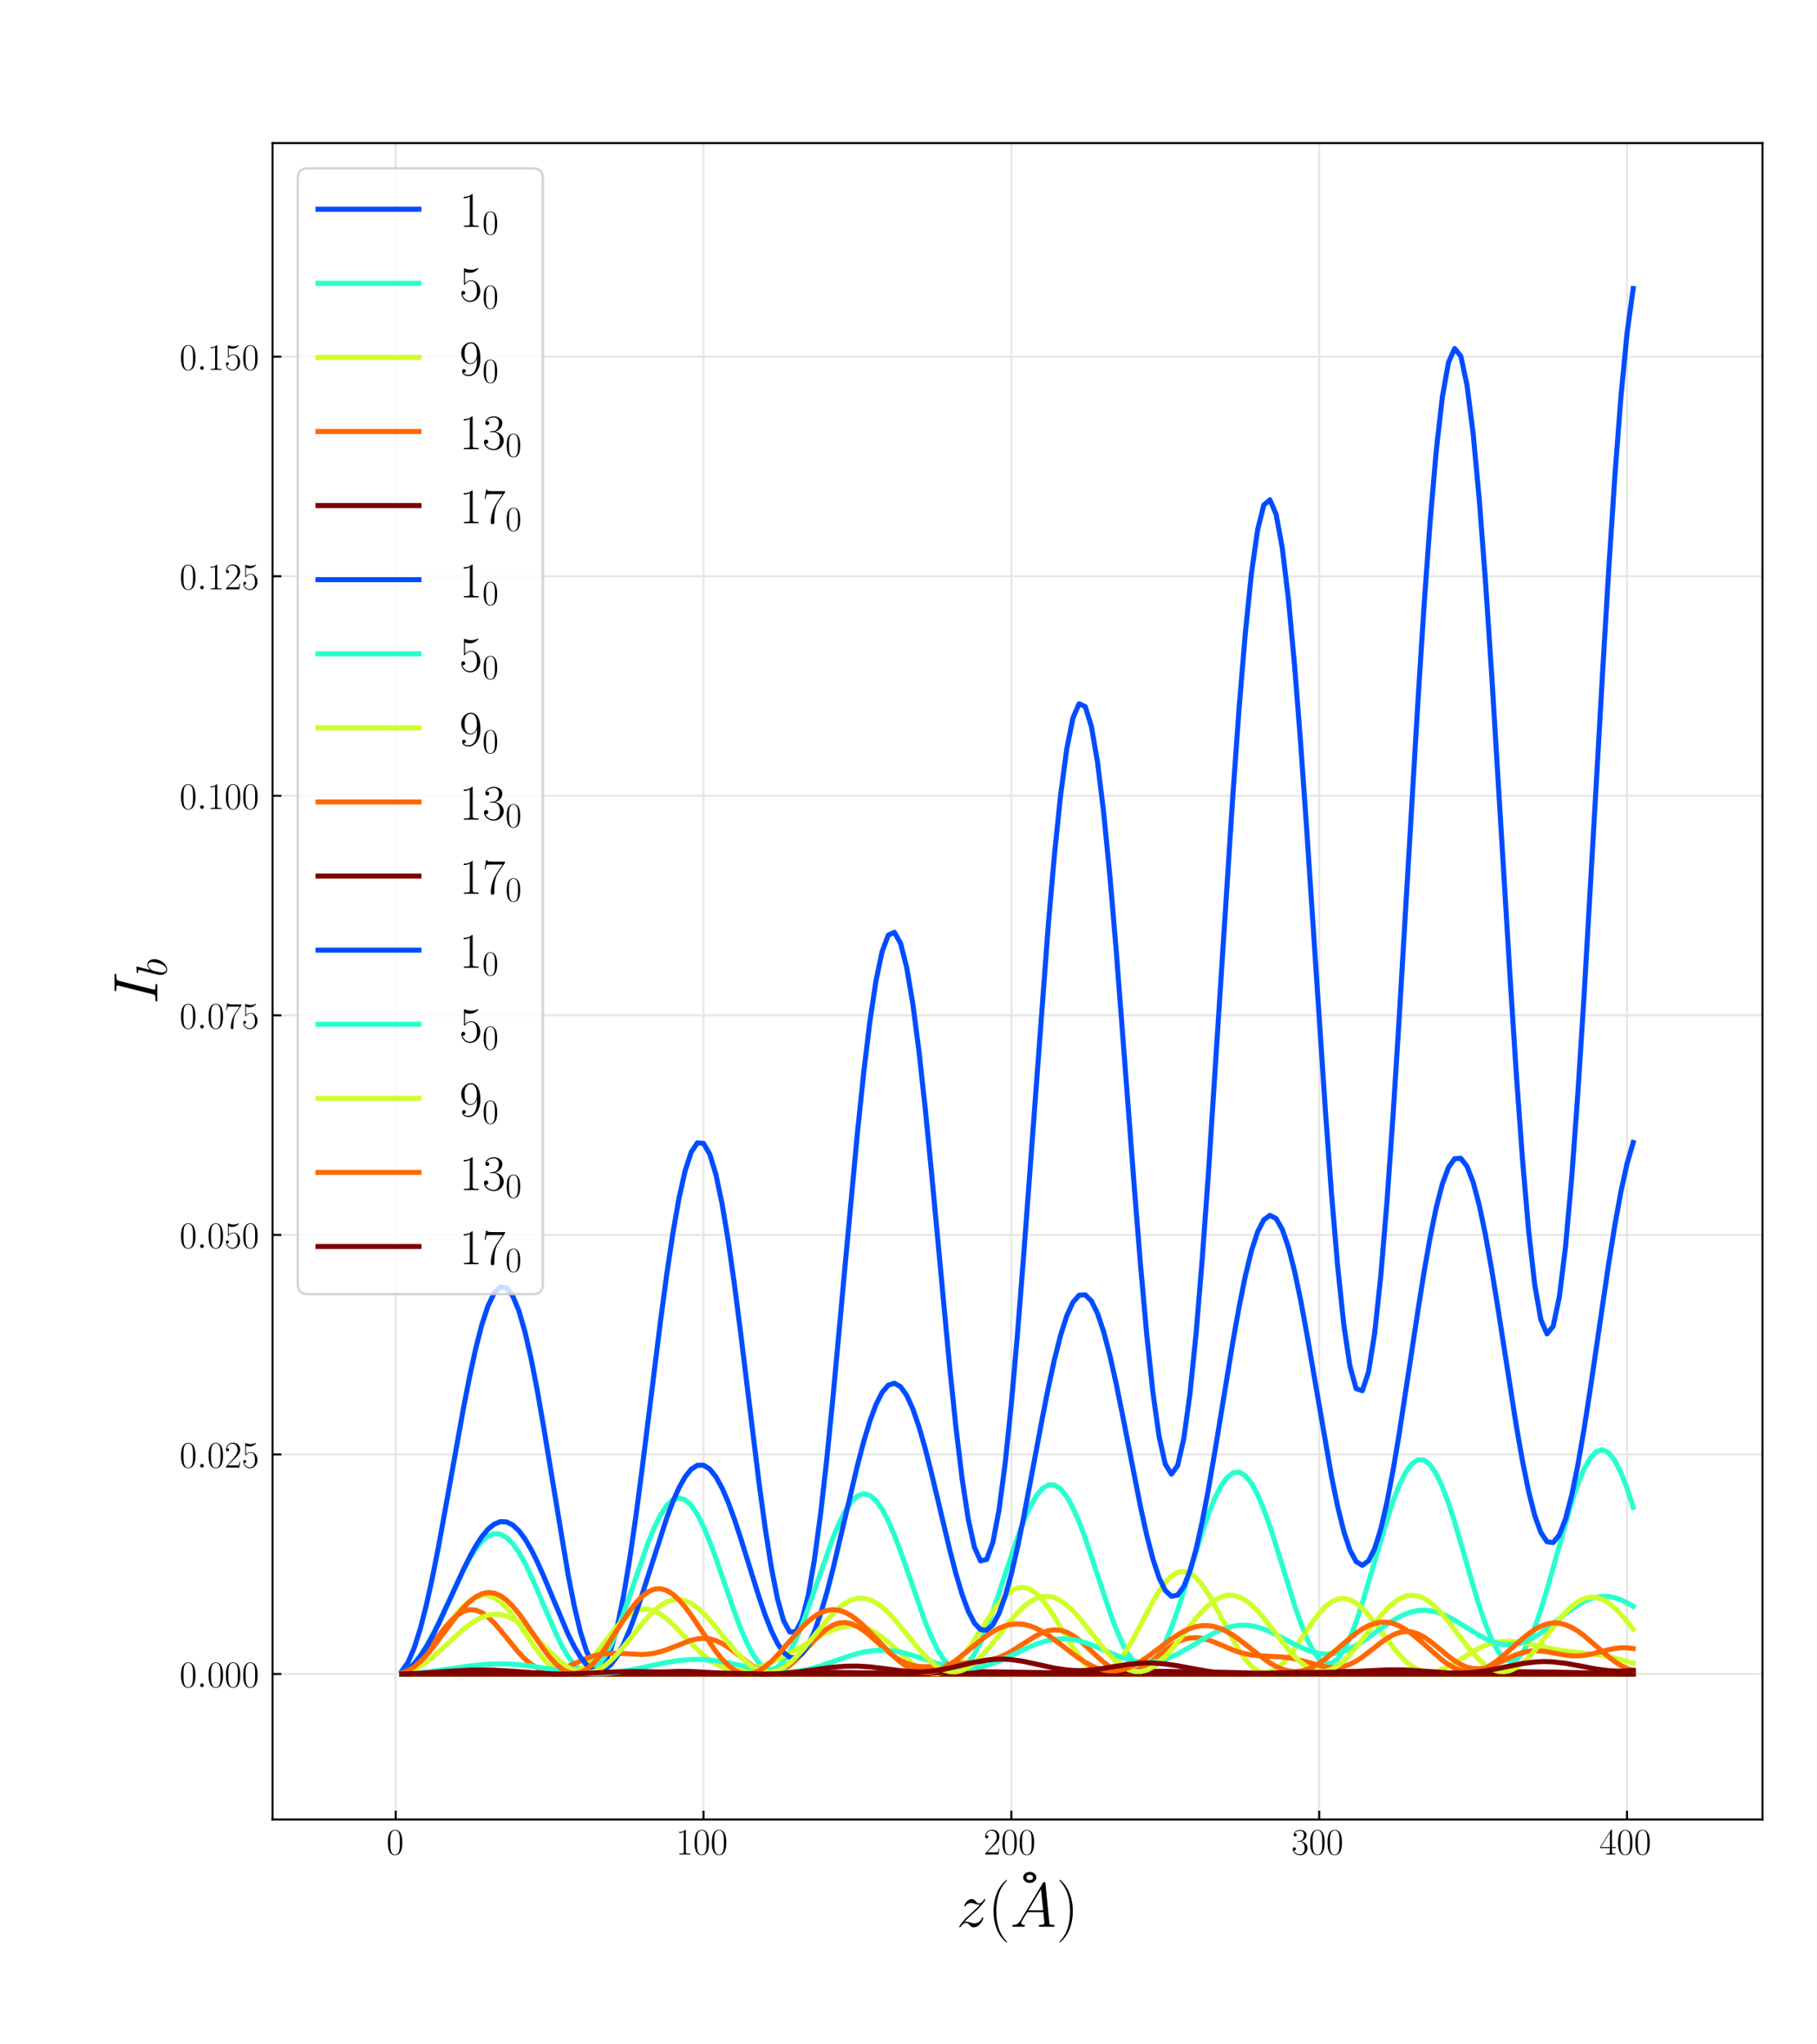 <?xml version="1.0" encoding="utf-8" standalone="no"?>
<!DOCTYPE svg PUBLIC "-//W3C//DTD SVG 1.1//EN"
  "http://www.w3.org/Graphics/SVG/1.1/DTD/svg11.dtd">
<!-- Created with matplotlib (https://matplotlib.org/) -->
<svg height="810pt" version="1.1" viewBox="0 0 720 810" width="720pt" xmlns="http://www.w3.org/2000/svg" xmlns:xlink="http://www.w3.org/1999/xlink">
 <defs>
  <style type="text/css">*{stroke-linecap:butt;stroke-linejoin:round;}</style>
 </defs>
 <g id="figure_1">
  <g id="patch_1">
   <path d="M 0 810 
L 720 810 
L 720 0 
L 0 0 
z
" style="fill:#ffffff;"/>
  </g>
  <g id="axes_1">
   <g id="patch_2">
    <path d="M 108 720.9 
L 698.4 720.9 
L 698.4 56.7 
L 108 56.7 
z
" style="fill:#ffffff;"/>
   </g>
   <g id="matplotlib.axis_1">
    <g id="xtick_1">
     <g id="line2d_1">
      <path clip-path="url(#p8b10e986ef)" d="M 156.793 720.9 
L 156.793 56.7 
" style="fill:none;stroke:#e6e6e6;stroke-linecap:square;stroke-width:0.8;"/>
     </g>
     <g id="line2d_2">
      <defs>
       <path d="M 0 0 
L 0 -3.5 
" id="mef8e018b03" style="stroke:#000000;stroke-width:0.8;"/>
      </defs>
      <g>
       <use style="stroke:#000000;stroke-width:0.8;" x="156.793" xlink:href="#mef8e018b03" y="720.9"/>
      </g>
     </g>
     <g id="text_1">
      <!-- $\mathdefault{0}$ -->
      <g transform="translate(153.135 734.778)scale(0.15 -0.15)">
       <defs>
        <path d="M 42 31.641 
C 42 37.75 41.906 48.125 37.703 56.109 
C 34 63.109 28.094 65.594 22.906 65.594 
C 18.094 65.594 12 63.406 8.203 56.203 
C 4.203 48.719 3.797 39.438 3.797 31.641 
C 3.797 25.953 3.906 17.281 7 9.672 
C 11.297 -0.609 19 -2 22.906 -2 
C 27.5 -2 34.5 -0.109 38.594 9.375 
C 41.594 16.281 42 24.359 42 31.641 
z
M 22.906 -0.406 
C 16.5 -0.406 12.703 5.078 11.297 12.688 
C 10.203 18.562 10.203 27.156 10.203 32.75 
C 10.203 40.438 10.203 46.828 11.5 52.922 
C 13.406 61.391 19 64 22.906 64 
C 27 64 32.297 61.297 34.203 53.125 
C 35.5 47.438 35.594 40.734 35.594 32.75 
C 35.594 26.25 35.594 18.266 34.406 12.375 
C 32.297 1.484 26.406 -0.406 22.906 -0.406 
z
" id="CMR17-48"/>
       </defs>
       <use transform="scale(0.996)" xlink:href="#CMR17-48"/>
      </g>
     </g>
    </g>
    <g id="xtick_2">
     <g id="line2d_3">
      <path clip-path="url(#p8b10e986ef)" d="M 278.777 720.9 
L 278.777 56.7 
" style="fill:none;stroke:#e6e6e6;stroke-linecap:square;stroke-width:0.8;"/>
     </g>
     <g id="line2d_4">
      <g>
       <use style="stroke:#000000;stroke-width:0.8;" x="278.777" xlink:href="#mef8e018b03" y="720.9"/>
      </g>
     </g>
     <g id="text_2">
      <!-- $\mathdefault{100}$ -->
      <g transform="translate(267.803 734.778)scale(0.15 -0.15)">
       <defs>
        <path d="M 26.594 63.406 
C 26.594 65.5 26.5 65.5 25.094 65.5 
C 21.203 61.188 15.297 59.797 9.703 59.797 
C 9.406 59.797 8.906 59.797 8.797 59.5 
C 8.703 59.297 8.703 59.094 8.703 57 
C 11.797 57 17 57.594 21 59.984 
L 21 7.203 
C 21 3.688 20.797 2.5 12.203 2.5 
L 9.203 2.5 
L 9.203 0 
C 14 0 19 0 23.797 0 
C 28.594 0 33.594 0 38.406 0 
L 38.406 2.5 
L 35.406 2.5 
C 26.797 2.5 26.594 3.594 26.594 7.156 
z
" id="CMR17-49"/>
       </defs>
       <use transform="scale(0.996)" xlink:href="#CMR17-49"/>
       <use transform="translate(45.69 0)scale(0.996)" xlink:href="#CMR17-48"/>
       <use transform="translate(91.381 0)scale(0.996)" xlink:href="#CMR17-48"/>
      </g>
     </g>
    </g>
    <g id="xtick_3">
     <g id="line2d_5">
      <path clip-path="url(#p8b10e986ef)" d="M 400.76 720.9 
L 400.76 56.7 
" style="fill:none;stroke:#e6e6e6;stroke-linecap:square;stroke-width:0.8;"/>
     </g>
     <g id="line2d_6">
      <g>
       <use style="stroke:#000000;stroke-width:0.8;" x="400.76" xlink:href="#mef8e018b03" y="720.9"/>
      </g>
     </g>
     <g id="text_3">
      <!-- $\mathdefault{200}$ -->
      <g transform="translate(389.786 734.778)scale(0.15 -0.15)">
       <defs>
        <path d="M 41.703 15.453 
L 39.906 15.453 
C 38.906 8.375 38.094 7.172 37.703 6.562 
C 37.203 5.766 30 5.766 28.594 5.766 
L 9.406 5.766 
C 13 9.672 20 16.75 28.5 24.953 
C 34.594 30.734 41.703 37.531 41.703 47.422 
C 41.703 59.219 32.297 66 21.797 66 
C 10.797 66 4.094 56.312 4.094 47.344 
C 4.094 43.438 7 42.938 8.203 42.938 
C 9.203 42.938 12.203 43.547 12.203 47.031 
C 12.203 50.109 9.594 51 8.203 51 
C 7.594 51 7 50.906 6.594 50.703 
C 8.5 59.219 14.297 63.406 20.406 63.406 
C 29.094 63.406 34.797 56.516 34.797 47.422 
C 34.797 38.734 29.703 31.25 24 24.75 
L 4.094 2.281 
L 4.094 0 
L 39.297 0 
z
" id="CMR17-50"/>
       </defs>
       <use transform="scale(0.996)" xlink:href="#CMR17-50"/>
       <use transform="translate(45.69 0)scale(0.996)" xlink:href="#CMR17-48"/>
       <use transform="translate(91.381 0)scale(0.996)" xlink:href="#CMR17-48"/>
      </g>
     </g>
    </g>
    <g id="xtick_4">
     <g id="line2d_7">
      <path clip-path="url(#p8b10e986ef)" d="M 522.744 720.9 
L 522.744 56.7 
" style="fill:none;stroke:#e6e6e6;stroke-linecap:square;stroke-width:0.8;"/>
     </g>
     <g id="line2d_8">
      <g>
       <use style="stroke:#000000;stroke-width:0.8;" x="522.744" xlink:href="#mef8e018b03" y="720.9"/>
      </g>
     </g>
     <g id="text_4">
      <!-- $\mathdefault{300}$ -->
      <g transform="translate(511.769 734.778)scale(0.15 -0.15)">
       <defs>
        <path d="M 22.094 33.703 
C 31 33.703 34.906 25.969 34.906 17.031 
C 34.906 5 28.5 0.391 22.703 0.391 
C 17.406 0.391 8.797 3.031 6.094 10.828 
C 6.594 10.625 7.094 10.625 7.594 10.625 
C 10 10.625 11.797 12.219 11.797 14.812 
C 11.797 17.703 9.594 19 7.594 19 
C 5.906 19 3.297 18.203 3.297 14.469 
C 3.297 5.234 12.297 -2 22.906 -2 
C 34 -2 42.5 6.719 42.5 16.953 
C 42.5 26.672 34.5 33.703 25 34.797 
C 32.594 36.375 39.906 43.062 39.906 52.016 
C 39.906 59.688 32 65.297 23 65.297 
C 13.906 65.297 5.906 59.828 5.906 52.016 
C 5.906 48.594 8.5 48 9.797 48 
C 11.906 48 13.703 49.297 13.703 51.891 
C 13.703 54.469 11.906 55.766 9.797 55.766 
C 9.406 55.766 8.906 55.766 8.5 55.578 
C 11.406 61.859 19.297 63 22.797 63 
C 26.297 63 32.906 61.328 32.906 51.875 
C 32.906 49.109 32.5 44.188 29.094 39.844 
C 26.094 36 22.703 36 19.406 35.688 
C 18.906 35.688 16.594 35.453 16.203 35.453 
C 15.5 35.359 15.094 35.266 15.094 34.5 
C 15.094 33.797 15.203 33.703 17.203 33.703 
z
" id="CMR17-51"/>
       </defs>
       <use transform="scale(0.996)" xlink:href="#CMR17-51"/>
       <use transform="translate(45.69 0)scale(0.996)" xlink:href="#CMR17-48"/>
       <use transform="translate(91.381 0)scale(0.996)" xlink:href="#CMR17-48"/>
      </g>
     </g>
    </g>
    <g id="xtick_5">
     <g id="line2d_9">
      <path clip-path="url(#p8b10e986ef)" d="M 644.727 720.9 
L 644.727 56.7 
" style="fill:none;stroke:#e6e6e6;stroke-linecap:square;stroke-width:0.8;"/>
     </g>
     <g id="line2d_10">
      <g>
       <use style="stroke:#000000;stroke-width:0.8;" x="644.727" xlink:href="#mef8e018b03" y="720.9"/>
      </g>
     </g>
     <g id="text_5">
      <!-- $\mathdefault{400}$ -->
      <g transform="translate(633.753 734.778)scale(0.15 -0.15)">
       <defs>
        <path d="M 33.594 64.406 
C 33.594 66.5 33.5 66.5 31.703 66.5 
L 2 19.594 
L 2 17 
L 27.797 17 
L 27.797 7.141 
C 27.797 3.5 27.594 2.5 20.594 2.5 
L 18.703 2.5 
L 18.703 0 
C 21.906 0 27.297 0 30.703 0 
C 34.094 0 39.5 0 42.703 0 
L 42.703 2.5 
L 40.797 2.5 
C 33.797 2.5 33.594 3.5 33.594 7.141 
L 33.594 17 
L 43.797 17 
L 43.797 19.594 
L 33.594 19.594 
z
M 28.094 57.859 
L 28.094 19.594 
L 4 19.594 
z
" id="CMR17-52"/>
       </defs>
       <use transform="scale(0.996)" xlink:href="#CMR17-52"/>
       <use transform="translate(45.69 0)scale(0.996)" xlink:href="#CMR17-48"/>
       <use transform="translate(91.381 0)scale(0.996)" xlink:href="#CMR17-48"/>
      </g>
     </g>
    </g>
    <g id="text_6">
     <!-- $z(\AA)$ -->
     <g transform="translate(379.019 763.384)scale(0.25 -0.25)">
      <defs>
       <path d="M 12.703 7.594 
C 17 12.547 20.5 15.688 25.5 20.25 
C 31.5 25.5 34.094 28.016 35.5 29.547 
C 42.5 36.531 46 42.391 46 43.188 
C 46 44 45.203 44 45 44 
C 44.297 44 44.094 43.641 43.594 42.969 
C 41.094 38.969 38.703 36.984 36.094 36.984 
C 34 36.984 32.906 37.828 31 40.078 
C 28.906 42.422 27.203 44 24.297 44 
C 17 44 12.594 35.266 12.594 33.25 
C 12.594 32.938 12.703 32.312 13.594 32.312 
C 14.406 32.312 14.5 32.672 14.797 33.328 
C 16.5 37.062 21.297 37.719 23.203 37.719 
C 25.297 37.719 27.297 37.125 29.406 36.359 
C 33.203 35 34.797 35 35.797 35 
C 36.5 35 36.906 35 37.406 35.094 
C 34.094 31.156 28.703 26.297 24.203 22.156 
L 14.094 12.75 
C 8 6.484 4.297 0.516 4.297 -0.188 
C 4.297 -0.797 4.797 -1 5.406 -1 
C 6 -1 6.094 -0.891 6.797 0.219 
C 8.406 2.547 11.594 6 15.297 6 
C 17.406 6 18.406 5.344 20.406 3.016 
C 22.297 0.953 24 -1 27.203 -1 
C 37 -1 42.594 11.438 42.594 13.688 
C 42.594 14.109 42.5 14.719 41.5 14.719 
C 40.703 14.719 40.594 14.328 40.297 13.359 
C 38.094 7.625 32.203 5.281 28.297 5.281 
C 26.203 5.281 24.203 5.875 22.094 6.641 
C 18.094 8 17 8 15.703 8 
C 14.703 8 13.594 8 12.703 7.594 
z
" id="CMMI12-122"/>
       <path d="M 30.594 -24.391 
C 30.594 -24.297 30.594 -24.094 30.297 -23.797 
C 25.703 -19.125 13.406 -6.359 13.406 24.703 
C 13.406 55.766 25.5 68.422 30.406 73.391 
C 30.406 73.5 30.594 73.703 30.594 74 
C 30.594 74.297 30.297 74.5 29.906 74.5 
C 28.797 74.5 20.297 67.125 15.406 56.156 
C 10.406 45.109 9 34.359 9 24.812 
C 9 17.625 9.703 5.484 15.703 -7.359 
C 20.5 -17.734 28.703 -25 29.906 -25 
C 30.406 -25 30.594 -24.797 30.594 -24.391 
z
" id="CMR17-40"/>
       <path d="M 41.703 60.75 
C 41.703 65.312 37.203 69.469 31.203 69.469 
C 25.203 69.469 20.703 65.312 20.703 60.75 
C 20.703 56.172 25.203 52 31.203 52 
C 37.203 52 41.703 56.172 41.703 60.75 
z
M 31.203 56.484 
C 29 56.484 26 57.172 26 60.734 
C 26 64.094 28.703 65 31.203 65 
C 33.406 65 36.406 64.297 36.406 60.734 
C 36.406 57.375 33.703 56.484 31.203 56.484 
z
" id="CMSS17-23"/>
       <path d="M 17 10.797 
C 13.5 4.906 10.094 2.906 5.297 2.906 
C 4.203 2.812 3.406 2.812 3.406 0.906 
C 3.406 0.375 3.906 0 4.594 0 
C 6.406 0 10.906 0 12.703 0 
C 15.594 0 18.797 0 21.594 0 
C 22.203 0 23.406 0 23.406 1.906 
C 23.406 2.812 22.594 2.906 22 2.906 
C 19.703 2.906 17.797 3.688 17.797 6.062 
C 17.797 7.438 18.406 8.531 19.703 10.703 
L 27.297 23.109 
L 52.797 23.109 
C 52.906 22.234 52.906 21.453 53 20.562 
C 53.297 18 54.5 7.734 54.5 5.875 
C 54.5 2.906 49.406 2.906 47.797 2.906 
C 46.703 2.906 45.594 2.906 45.594 1.094 
C 45.594 0 46.5 0 47.094 0 
C 48.797 0 50.797 0 52.5 0 
L 58.203 0 
C 64.297 0 68.703 0 68.797 0 
C 69.5 0 70.594 0 70.594 1.906 
C 70.594 2.906 69.703 2.906 68.203 2.906 
C 62.703 2.906 62.594 3.812 62.297 6.781 
L 56.203 68.812 
C 56 70.797 55.594 71 54.5 71 
C 53.5 71 52.906 70.797 52 69.297 
z
M 29 26 
L 49.094 59.672 
L 52.5 26 
z
" id="CMMI12-65"/>
       <path d="M 26.297 24.703 
C 26.297 31.875 25.594 44.016 19.594 56.859 
C 14.797 67.234 6.594 74.5 5.406 74.5 
C 5.094 74.5 4.703 74.391 4.703 73.891 
C 4.703 73.703 4.797 73.594 4.906 73.391 
C 9.703 68.406 21.906 55.75 21.906 24.75 
C 21.906 -6.359 9.797 -19.016 4.906 -24.016 
C 4.797 -24.203 4.703 -24.312 4.703 -24.5 
C 4.703 -25 5.094 -25 5.406 -25 
C 6.5 -25 15 -17.625 19.906 -6.656 
C 24.906 4.391 26.297 15.141 26.297 24.703 
z
" id="CMR17-41"/>
      </defs>
      <use transform="scale(0.996)" xlink:href="#CMMI12-122"/>
      <use transform="translate(49.755 0)scale(0.996)" xlink:href="#CMR17-40"/>
      <use transform="translate(85.036 17.619)scale(0.996)" xlink:href="#CMSS17-23"/>
      <use transform="translate(85.036 0)scale(0.996)" xlink:href="#CMMI12-65"/>
      <use transform="translate(158.164 0)scale(0.996)" xlink:href="#CMR17-41"/>
     </g>
    </g>
   </g>
   <g id="matplotlib.axis_2">
    <g id="ytick_1">
     <g id="line2d_11">
      <path clip-path="url(#p8b10e986ef)" d="M 108 663.263 
L 698.4 663.263 
" style="fill:none;stroke:#e6e6e6;stroke-linecap:square;stroke-width:0.8;"/>
     </g>
     <g id="line2d_12">
      <defs>
       <path d="M 0 0 
L 3.5 0 
" id="m624a4129ec" style="stroke:#000000;stroke-width:0.8;"/>
      </defs>
      <g>
       <use style="stroke:#000000;stroke-width:0.8;" x="108" xlink:href="#m624a4129ec" y="663.263"/>
      </g>
     </g>
     <g id="text_7">
      <!-- $\mathdefault{0.000}$ -->
      <g transform="translate(71.17 668.452)scale(0.15 -0.15)">
       <defs>
        <path d="M 18.406 4.797 
C 18.406 7.688 16 9.672 13.594 9.672 
C 10.703 9.672 8.703 7.281 8.703 4.891 
C 8.703 2 11.094 0 13.5 0 
C 16.406 0 18.406 2.391 18.406 4.797 
z
" id="CMMI12-58"/>
       </defs>
       <use transform="scale(0.996)" xlink:href="#CMR17-48"/>
       <use transform="translate(45.69 0)scale(0.996)" xlink:href="#CMMI12-58"/>
       <use transform="translate(72.788 0)scale(0.996)" xlink:href="#CMR17-48"/>
       <use transform="translate(118.478 0)scale(0.996)" xlink:href="#CMR17-48"/>
       <use transform="translate(164.169 0)scale(0.996)" xlink:href="#CMR17-48"/>
      </g>
     </g>
    </g>
    <g id="ytick_2">
     <g id="line2d_13">
      <path clip-path="url(#p8b10e986ef)" d="M 108 576.274 
L 698.4 576.274 
" style="fill:none;stroke:#e6e6e6;stroke-linecap:square;stroke-width:0.8;"/>
     </g>
     <g id="line2d_14">
      <g>
       <use style="stroke:#000000;stroke-width:0.8;" x="108" xlink:href="#m624a4129ec" y="576.274"/>
      </g>
     </g>
     <g id="text_8">
      <!-- $\mathdefault{0.025}$ -->
      <g transform="translate(71.17 581.463)scale(0.15 -0.15)">
       <defs>
        <path d="M 11.406 57.688 
C 12.406 57.281 16.5 56 20.703 56 
C 30 56 35.094 61.109 38 64.062 
C 38 64.953 38 65.5 37.406 65.5 
C 37.297 65.5 37.094 65.5 36.297 65.047 
C 32.797 63.406 28.703 62.078 23.703 62.078 
C 20.703 62.078 16.203 62.484 11.297 64.672 
C 10.203 65.172 10 65.172 9.906 65.172 
C 9.406 65.172 9.297 65.062 9.297 63.078 
L 9.297 34.422 
C 9.297 32.641 9.297 32.141 10.297 32.141 
C 10.797 32.141 11 32.344 11.5 33.031 
C 14.703 37.516 19.094 39.406 24.094 39.406 
C 27.594 39.406 35.094 37.219 35.094 20.141 
C 35.094 16.953 35.094 11.172 32.094 6.578 
C 29.594 2.484 25.703 0.391 21.406 0.391 
C 14.797 0.391 8.094 5 6.297 12.719 
C 6.703 12.609 7.5 12.422 7.906 12.422 
C 9.203 12.422 11.703 13.125 11.703 16.219 
C 11.703 18.906 9.797 20 7.906 20 
C 5.594 20 4.094 18.594 4.094 15.797 
C 4.094 7.094 11 -2 21.594 -2 
C 31.906 -2 41.703 6.875 41.703 19.75 
C 41.703 31.719 33.906 41 24.203 41 
C 19.094 41 14.797 39.109 11.406 35.531 
z
" id="CMR17-53"/>
       </defs>
       <use transform="scale(0.996)" xlink:href="#CMR17-48"/>
       <use transform="translate(45.69 0)scale(0.996)" xlink:href="#CMMI12-58"/>
       <use transform="translate(72.788 0)scale(0.996)" xlink:href="#CMR17-48"/>
       <use transform="translate(118.478 0)scale(0.996)" xlink:href="#CMR17-50"/>
       <use transform="translate(164.169 0)scale(0.996)" xlink:href="#CMR17-53"/>
      </g>
     </g>
    </g>
    <g id="ytick_3">
     <g id="line2d_15">
      <path clip-path="url(#p8b10e986ef)" d="M 108 489.286 
L 698.4 489.286 
" style="fill:none;stroke:#e6e6e6;stroke-linecap:square;stroke-width:0.8;"/>
     </g>
     <g id="line2d_16">
      <g>
       <use style="stroke:#000000;stroke-width:0.8;" x="108" xlink:href="#m624a4129ec" y="489.286"/>
      </g>
     </g>
     <g id="text_9">
      <!-- $\mathdefault{0.050}$ -->
      <g transform="translate(71.17 494.475)scale(0.15 -0.15)">
       <use transform="scale(0.996)" xlink:href="#CMR17-48"/>
       <use transform="translate(45.69 0)scale(0.996)" xlink:href="#CMMI12-58"/>
       <use transform="translate(72.788 0)scale(0.996)" xlink:href="#CMR17-48"/>
       <use transform="translate(118.478 0)scale(0.996)" xlink:href="#CMR17-53"/>
       <use transform="translate(164.169 0)scale(0.996)" xlink:href="#CMR17-48"/>
      </g>
     </g>
    </g>
    <g id="ytick_4">
     <g id="line2d_17">
      <path clip-path="url(#p8b10e986ef)" d="M 108 402.297 
L 698.4 402.297 
" style="fill:none;stroke:#e6e6e6;stroke-linecap:square;stroke-width:0.8;"/>
     </g>
     <g id="line2d_18">
      <g>
       <use style="stroke:#000000;stroke-width:0.8;" x="108" xlink:href="#m624a4129ec" y="402.297"/>
      </g>
     </g>
     <g id="text_10">
      <!-- $\mathdefault{0.075}$ -->
      <g transform="translate(71.17 407.486)scale(0.15 -0.15)">
       <defs>
        <path d="M 45.094 61.578 
L 45.094 63.766 
L 21.594 63.766 
C 9.906 63.766 9.703 65.078 9.297 67 
L 7.5 67 
L 4.594 48.344 
L 6.406 48.344 
C 6.703 50.234 7.406 55.312 8.594 57.203 
C 9.203 58 16.594 58 18.297 58 
L 40.297 58 
L 29.203 41.578 
C 21.797 30.531 16.703 15.609 16.703 2.578 
C 16.703 1.391 16.703 -2 20.297 -2 
C 23.906 -2 23.906 1.391 23.906 2.672 
L 23.906 7.266 
C 23.906 23.562 26.703 34.312 31.297 41.188 
z
" id="CMR17-55"/>
       </defs>
       <use transform="scale(0.996)" xlink:href="#CMR17-48"/>
       <use transform="translate(45.69 0)scale(0.996)" xlink:href="#CMMI12-58"/>
       <use transform="translate(72.788 0)scale(0.996)" xlink:href="#CMR17-48"/>
       <use transform="translate(118.478 0)scale(0.996)" xlink:href="#CMR17-55"/>
       <use transform="translate(164.169 0)scale(0.996)" xlink:href="#CMR17-53"/>
      </g>
     </g>
    </g>
    <g id="ytick_5">
     <g id="line2d_19">
      <path clip-path="url(#p8b10e986ef)" d="M 108 315.309 
L 698.4 315.309 
" style="fill:none;stroke:#e6e6e6;stroke-linecap:square;stroke-width:0.8;"/>
     </g>
     <g id="line2d_20">
      <g>
       <use style="stroke:#000000;stroke-width:0.8;" x="108" xlink:href="#m624a4129ec" y="315.309"/>
      </g>
     </g>
     <g id="text_11">
      <!-- $\mathdefault{0.100}$ -->
      <g transform="translate(71.17 320.498)scale(0.15 -0.15)">
       <use transform="scale(0.996)" xlink:href="#CMR17-48"/>
       <use transform="translate(45.69 0)scale(0.996)" xlink:href="#CMMI12-58"/>
       <use transform="translate(72.788 0)scale(0.996)" xlink:href="#CMR17-49"/>
       <use transform="translate(118.478 0)scale(0.996)" xlink:href="#CMR17-48"/>
       <use transform="translate(164.169 0)scale(0.996)" xlink:href="#CMR17-48"/>
      </g>
     </g>
    </g>
    <g id="ytick_6">
     <g id="line2d_21">
      <path clip-path="url(#p8b10e986ef)" d="M 108 228.32 
L 698.4 228.32 
" style="fill:none;stroke:#e6e6e6;stroke-linecap:square;stroke-width:0.8;"/>
     </g>
     <g id="line2d_22">
      <g>
       <use style="stroke:#000000;stroke-width:0.8;" x="108" xlink:href="#m624a4129ec" y="228.32"/>
      </g>
     </g>
     <g id="text_12">
      <!-- $\mathdefault{0.125}$ -->
      <g transform="translate(71.17 233.509)scale(0.15 -0.15)">
       <use transform="scale(0.996)" xlink:href="#CMR17-48"/>
       <use transform="translate(45.69 0)scale(0.996)" xlink:href="#CMMI12-58"/>
       <use transform="translate(72.788 0)scale(0.996)" xlink:href="#CMR17-49"/>
       <use transform="translate(118.478 0)scale(0.996)" xlink:href="#CMR17-50"/>
       <use transform="translate(164.169 0)scale(0.996)" xlink:href="#CMR17-53"/>
      </g>
     </g>
    </g>
    <g id="ytick_7">
     <g id="line2d_23">
      <path clip-path="url(#p8b10e986ef)" d="M 108 141.332 
L 698.4 141.332 
" style="fill:none;stroke:#e6e6e6;stroke-linecap:square;stroke-width:0.8;"/>
     </g>
     <g id="line2d_24">
      <g>
       <use style="stroke:#000000;stroke-width:0.8;" x="108" xlink:href="#m624a4129ec" y="141.332"/>
      </g>
     </g>
     <g id="text_13">
      <!-- $\mathdefault{0.150}$ -->
      <g transform="translate(71.17 146.52)scale(0.15 -0.15)">
       <use transform="scale(0.996)" xlink:href="#CMR17-48"/>
       <use transform="translate(45.69 0)scale(0.996)" xlink:href="#CMMI12-58"/>
       <use transform="translate(72.788 0)scale(0.996)" xlink:href="#CMR17-49"/>
       <use transform="translate(118.478 0)scale(0.996)" xlink:href="#CMR17-53"/>
       <use transform="translate(164.169 0)scale(0.996)" xlink:href="#CMR17-48"/>
      </g>
     </g>
    </g>
    <g id="text_14">
     <!-- $I_b$ -->
     <g transform="translate(62.326 397.807)rotate(-90)scale(0.25 -0.25)">
      <defs>
       <path d="M 36.797 60.625 
C 37.703 64.109 37.906 65.109 45.203 65.109 
C 47.406 65.109 48.203 65.109 48.203 67 
C 48.203 68 47.094 68 46.797 68 
C 45 68 42.797 68 41 68 
L 28.703 68 
C 26.703 68 24.406 68 22.406 68 
C 21.594 68 20.5 68 20.5 66.109 
C 20.5 65.109 21.297 65.109 23.297 65.109 
C 29.5 65.109 29.5 64.312 29.5 63.219 
C 29.5 62.531 29.297 61.922 29.094 61.031 
L 15.594 7.375 
C 14.703 3.891 14.5 2.891 7.203 2.891 
C 5 2.891 4.094 2.891 4.094 1 
C 4.094 0 5.094 0 5.594 0 
C 7.406 0 9.594 0 11.406 0 
L 23.703 0 
C 25.703 0 27.906 0 29.906 0 
C 30.703 0 31.906 0 31.906 1.797 
C 31.906 2.891 31.297 2.891 29.094 2.891 
C 22.906 2.891 22.906 3.688 22.906 4.875 
C 22.906 5.078 22.906 5.578 23.297 7.172 
z
" id="CMMI12-73"/>
       <path d="M 23.094 66.516 
C 23.203 66.922 23.406 67.516 23.406 68 
C 23.406 69 22.406 69 22.203 69 
C 22.094 69 18.5 68.641 16.703 68.391 
C 15 68.391 13.5 68.094 11.703 68.094 
C 9.297 67.891 8.594 67.797 8.594 66 
C 8.594 65 9.594 65 10.594 65 
C 15.703 65 15.703 64.109 15.703 63.125 
C 15.703 62.438 14.906 59.547 14.5 57.75 
L 12.094 48.203 
C 11.094 44.234 5.406 21.672 5 19.875 
C 4.5 17.406 4.5 15.703 4.5 14.406 
C 4.5 4.281 10.203 -1 16.703 -1 
C 28.297 -1 40.297 13.875 40.297 28.344 
C 40.297 37.516 35.094 44 27.594 44 
C 22.406 44 17.703 39.719 15.797 37.719 
z
M 16.797 1 
C 13.594 1 10.094 3.391 10.094 11.172 
C 10.094 14.469 10.406 16.359 12.203 23.344 
C 12.5 24.641 14.094 31.031 14.5 32.328 
C 14.703 33.125 20.594 42.016 27.406 42.016 
C 31.797 42.016 33.797 37.625 33.797 32.438 
C 33.797 27.641 31 16.359 28.5 11.172 
C 26 5.781 21.406 1 16.797 1 
z
" id="CMMI12-98"/>
      </defs>
      <use transform="scale(0.996)" xlink:href="#CMMI12-73"/>
      <use transform="translate(43.024 -14.944)scale(0.697)" xlink:href="#CMMI12-98"/>
     </g>
    </g>
   </g>
   <g id="line2d_25">
    <path clip-path="url(#p8b10e986ef)" d="M 159.233 663.263 
L 647.167 663.248 
L 647.167 663.248 
" style="fill:none;stroke:#004cff;stroke-linecap:square;stroke-width:2;"/>
   </g>
   <g id="line2d_26">
    <path clip-path="url(#p8b10e986ef)" d="M 159.233 663.262 
L 339.769 663.241 
L 437.355 663.259 
L 647.167 663.25 
L 647.167 663.25 
" style="fill:none;stroke:#29ffce;stroke-linecap:square;stroke-width:2;"/>
   </g>
   <g id="line2d_27">
    <path clip-path="url(#p8b10e986ef)" d="M 159.233 663.263 
L 647.167 663.262 
L 647.167 663.262 
" style="fill:none;stroke:#ceff29;stroke-linecap:square;stroke-width:2;"/>
   </g>
   <g id="line2d_28">
    <path clip-path="url(#p8b10e986ef)" d="M 159.233 663.263 
L 647.167 663.263 
L 647.167 663.263 
" style="fill:none;stroke:#ff6800;stroke-linecap:square;stroke-width:2;"/>
   </g>
   <g id="line2d_29">
    <path clip-path="url(#p8b10e986ef)" d="M 159.233 663.263 
L 647.167 663.263 
L 647.167 663.263 
" style="fill:none;stroke:#800000;stroke-linecap:square;stroke-width:2;"/>
   </g>
   <g id="line2d_30">
    <path clip-path="url(#p8b10e986ef)" d="M 159.233 662.101 
L 161.673 658.648 
L 164.112 652.992 
L 166.552 645.286 
L 168.992 635.74 
L 171.431 624.619 
L 173.871 612.243 
L 178.75 585.231 
L 183.63 558.049 
L 186.069 545.522 
L 188.509 534.301 
L 190.949 524.797 
L 193.388 517.378 
L 195.828 512.35 
L 198.268 509.938 
L 200.707 510.281 
L 203.147 513.417 
L 205.587 519.278 
L 208.026 527.69 
L 210.466 538.372 
L 212.906 550.948 
L 215.345 564.95 
L 225.104 623.861 
L 227.544 636.26 
L 229.983 646.559 
L 232.423 654.273 
L 234.863 659.005 
L 237.302 660.471 
L 239.742 658.51 
L 242.182 653.094 
L 244.621 644.332 
L 247.061 632.465 
L 249.501 617.863 
L 251.94 601.01 
L 254.38 582.485 
L 261.699 523.656 
L 264.139 505.367 
L 266.579 488.918 
L 269.018 474.944 
L 271.458 463.992 
L 273.898 456.506 
L 276.337 452.796 
L 278.777 453.033 
L 281.217 457.234 
L 283.656 465.259 
L 286.096 476.812 
L 288.536 491.449 
L 290.975 508.594 
L 293.415 527.554 
L 300.734 587.249 
L 303.174 605.22 
L 305.613 620.829 
L 308.053 633.33 
L 310.493 642.086 
L 312.932 646.597 
L 315.372 646.525 
L 317.812 641.712 
L 320.251 632.192 
L 322.691 618.191 
L 325.131 600.125 
L 327.57 578.587 
L 330.01 554.328 
L 334.889 501.244 
L 339.769 448.788 
L 342.208 425.362 
L 344.648 405.079 
L 347.088 388.763 
L 349.527 377.084 
L 351.967 370.533 
L 354.407 369.39 
L 356.846 373.715 
L 359.286 383.338 
L 361.726 397.859 
L 364.165 416.668 
L 366.605 438.961 
L 369.045 463.775 
L 376.364 542.124 
L 378.803 565.608 
L 381.243 585.884 
L 383.683 601.966 
L 386.122 613.031 
L 388.562 618.455 
L 391.002 617.846 
L 393.441 611.061 
L 395.881 598.216 
L 398.321 579.688 
L 400.76 556.099 
L 403.2 528.293 
L 405.64 497.309 
L 415.398 366.46 
L 417.838 338.546 
L 420.278 314.971 
L 422.717 296.701 
L 425.157 284.488 
L 427.597 278.833 
L 430.036 279.966 
L 432.476 287.831 
L 434.916 302.083 
L 437.355 322.102 
L 439.795 347.014 
L 442.235 375.729 
L 447.114 439.389 
L 449.554 471.498 
L 451.993 501.858 
L 454.433 529.08 
L 456.873 551.89 
L 459.312 569.194 
L 461.752 580.122 
L 464.192 584.069 
L 466.631 580.72 
L 469.071 570.073 
L 471.511 552.434 
L 473.95 528.414 
L 476.39 498.901 
L 478.83 465.025 
L 483.709 389.637 
L 488.588 314.193 
L 491.028 280.297 
L 493.468 250.847 
L 495.907 227.056 
L 498.347 209.904 
L 500.787 200.097 
L 503.226 198.033 
L 505.666 203.781 
L 508.106 217.079 
L 510.545 237.341 
L 512.985 263.681 
L 515.425 294.946 
L 517.864 329.769 
L 525.183 439.885 
L 527.623 473.039 
L 530.063 501.843 
L 532.502 524.98 
L 534.942 541.37 
L 537.382 550.211 
L 539.821 551.025 
L 542.261 543.67 
L 544.701 528.356 
L 547.14 505.631 
L 549.58 476.367 
L 552.02 441.716 
L 554.46 403.067 
L 561.779 279.3 
L 564.218 241.098 
L 566.658 207.135 
L 569.098 178.824 
L 571.537 157.339 
L 573.977 143.572 
L 576.417 138.091 
L 578.856 141.111 
L 581.296 152.489 
L 583.736 171.723 
L 586.175 197.977 
L 588.615 230.114 
L 591.055 266.743 
L 595.934 347.005 
L 598.374 387.158 
L 600.813 424.989 
L 603.253 458.845 
L 605.693 487.239 
L 608.132 508.911 
L 610.572 522.884 
L 613.012 528.507 
L 615.451 525.481 
L 617.891 513.875 
L 620.331 494.123 
L 622.77 467.007 
L 625.21 433.625 
L 627.65 395.348 
L 632.529 310.575 
L 634.969 267.605 
L 637.408 226.639 
L 639.848 189.389 
L 642.288 157.412 
L 644.727 132.042 
L 647.167 114.337 
L 647.167 114.337 
" style="fill:none;stroke:#004cff;stroke-linecap:square;stroke-width:2;"/>
   </g>
   <g id="line2d_31">
    <path clip-path="url(#p8b10e986ef)" d="M 159.233 662.79 
L 161.673 661.385 
L 164.112 659.09 
L 166.552 655.971 
L 168.992 652.125 
L 171.431 647.672 
L 173.871 642.757 
L 183.63 622.013 
L 186.069 617.525 
L 188.509 613.7 
L 190.949 610.701 
L 193.388 608.668 
L 195.828 607.701 
L 198.268 607.862 
L 200.707 609.164 
L 203.147 611.574 
L 205.587 615.008 
L 208.026 619.334 
L 210.466 624.38 
L 215.345 635.75 
L 220.225 647.127 
L 222.664 652.149 
L 225.104 656.386 
L 227.544 659.615 
L 229.983 661.653 
L 232.423 662.366 
L 234.863 661.682 
L 237.302 659.59 
L 239.742 656.149 
L 242.182 651.482 
L 244.621 645.774 
L 247.061 639.265 
L 256.82 611.181 
L 259.26 605.229 
L 261.699 600.288 
L 264.139 596.579 
L 266.579 594.271 
L 269.018 593.466 
L 271.458 594.197 
L 273.898 596.428 
L 276.337 600.053 
L 278.777 604.906 
L 281.217 610.764 
L 283.656 617.362 
L 290.975 638.553 
L 293.415 645.035 
L 295.855 650.735 
L 298.294 655.405 
L 300.734 658.843 
L 303.174 660.901 
L 305.613 661.493 
L 308.053 660.594 
L 310.493 658.245 
L 312.932 654.55 
L 315.372 649.666 
L 317.812 643.804 
L 320.251 637.216 
L 330.01 609.407 
L 332.45 603.574 
L 334.889 598.722 
L 337.329 595.058 
L 339.769 592.736 
L 342.208 591.856 
L 344.648 592.455 
L 347.088 594.508 
L 349.527 597.928 
L 351.967 602.571 
L 354.407 608.24 
L 356.846 614.692 
L 366.605 642.584 
L 369.045 648.574 
L 371.484 653.614 
L 373.924 657.485 
L 376.364 660.015 
L 378.803 661.088 
L 381.243 660.652 
L 383.683 658.716 
L 386.122 655.356 
L 388.562 650.706 
L 391.002 644.958 
L 393.441 638.351 
L 398.321 623.689 
L 403.2 609.165 
L 405.64 602.729 
L 408.079 597.218 
L 410.519 592.868 
L 412.959 589.868 
L 415.398 588.346 
L 417.838 588.37 
L 420.278 589.942 
L 422.717 592.996 
L 425.157 597.404 
L 427.597 602.977 
L 430.036 609.477 
L 434.916 624.109 
L 439.795 638.79 
L 442.235 645.344 
L 444.674 650.98 
L 447.114 655.445 
L 449.554 658.538 
L 451.993 660.114 
L 454.433 660.094 
L 456.873 658.468 
L 459.312 655.293 
L 461.752 650.696 
L 464.192 644.866 
L 466.631 638.045 
L 469.071 630.521 
L 476.39 606.998 
L 478.83 599.965 
L 481.269 593.864 
L 483.709 588.96 
L 486.149 585.471 
L 488.588 583.551 
L 491.028 583.287 
L 493.468 584.694 
L 495.907 587.713 
L 498.347 592.216 
L 500.787 598.006 
L 503.226 604.832 
L 505.666 612.392 
L 512.985 636.06 
L 515.425 643.102 
L 517.864 649.168 
L 520.304 653.981 
L 522.744 657.317 
L 525.183 659.016 
L 527.623 658.99 
L 530.063 657.228 
L 532.502 653.795 
L 534.942 648.834 
L 537.382 642.553 
L 539.821 635.221 
L 544.701 618.715 
L 549.58 602.173 
L 552.02 594.806 
L 554.46 588.49 
L 556.899 583.506 
L 559.339 580.08 
L 561.779 578.369 
L 564.218 578.453 
L 566.658 580.333 
L 569.098 583.927 
L 571.537 589.078 
L 573.977 595.556 
L 576.417 603.07 
L 581.296 619.811 
L 583.736 628.276 
L 586.175 636.286 
L 588.615 643.473 
L 591.055 649.504 
L 593.494 654.099 
L 595.934 657.042 
L 598.374 658.191 
L 600.813 657.486 
L 603.253 654.95 
L 605.693 650.688 
L 608.132 644.885 
L 610.572 637.796 
L 613.012 629.733 
L 622.77 595.281 
L 625.21 588.075 
L 627.65 582.146 
L 630.089 577.768 
L 632.529 575.148 
L 634.969 574.41 
L 637.408 575.591 
L 639.848 578.64 
L 642.288 583.42 
L 644.727 589.708 
L 647.167 597.216 
L 647.167 597.216 
" style="fill:none;stroke:#29ffce;stroke-linecap:square;stroke-width:2;"/>
   </g>
   <g id="line2d_32">
    <path clip-path="url(#p8b10e986ef)" d="M 159.233 662.92 
L 161.673 661.903 
L 164.112 660.252 
L 166.552 658.032 
L 168.992 655.331 
L 171.431 652.263 
L 181.19 639.174 
L 183.63 636.488 
L 186.069 634.341 
L 188.509 632.852 
L 190.949 632.11 
L 193.388 632.167 
L 195.828 633.033 
L 198.268 634.675 
L 200.707 637.015 
L 203.147 639.937 
L 205.587 643.287 
L 212.906 654.037 
L 215.345 657.186 
L 217.785 659.808 
L 220.225 661.752 
L 222.664 662.912 
L 225.104 663.228 
L 227.544 662.691 
L 229.983 661.35 
L 232.423 659.301 
L 234.863 656.687 
L 237.302 653.683 
L 242.182 647.304 
L 244.621 644.33 
L 247.061 641.744 
L 249.501 639.691 
L 251.94 638.277 
L 254.38 637.562 
L 256.82 637.561 
L 259.26 638.244 
L 261.699 639.542 
L 264.139 641.355 
L 266.579 643.56 
L 271.458 648.602 
L 276.337 653.608 
L 278.777 655.82 
L 281.217 657.732 
L 283.656 659.294 
L 286.096 660.482 
L 288.536 661.292 
L 290.975 661.738 
L 293.415 661.848 
L 295.855 661.657 
L 298.294 661.206 
L 300.734 660.535 
L 303.174 659.68 
L 305.613 658.674 
L 310.493 656.316 
L 315.372 653.638 
L 325.131 648.082 
L 327.57 646.856 
L 330.01 645.792 
L 332.45 644.946 
L 334.889 644.375 
L 337.329 644.129 
L 339.769 644.252 
L 342.208 644.771 
L 344.648 645.694 
L 347.088 647.008 
L 349.527 648.674 
L 351.967 650.629 
L 361.726 659.28 
L 364.165 661.012 
L 366.605 662.306 
L 369.045 663.047 
L 371.484 663.145 
L 373.924 662.542 
L 376.364 661.217 
L 378.803 659.189 
L 381.243 656.523 
L 383.683 653.322 
L 386.122 649.728 
L 393.441 638.391 
L 395.881 635.092 
L 398.321 632.354 
L 400.76 630.338 
L 403.2 629.17 
L 405.64 628.929 
L 408.079 629.64 
L 410.519 631.277 
L 412.959 633.756 
L 415.398 636.944 
L 417.838 640.66 
L 425.157 652.735 
L 427.597 656.262 
L 430.036 659.157 
L 432.476 661.234 
L 434.916 662.352 
L 437.355 662.423 
L 439.795 661.423 
L 442.235 659.389 
L 444.674 656.42 
L 447.114 652.674 
L 449.554 648.354 
L 456.873 634.436 
L 459.312 630.354 
L 461.752 626.958 
L 464.192 624.443 
L 466.631 622.953 
L 469.071 622.574 
L 471.511 623.326 
L 473.95 625.165 
L 476.39 627.983 
L 478.83 631.617 
L 481.269 635.86 
L 488.588 649.753 
L 491.028 653.916 
L 493.468 657.455 
L 495.907 660.19 
L 498.347 661.99 
L 500.787 662.781 
L 503.226 662.552 
L 505.666 661.351 
L 508.106 659.282 
L 510.545 656.498 
L 512.985 653.19 
L 520.304 642.357 
L 522.744 639.191 
L 525.183 636.577 
L 527.623 634.662 
L 530.063 633.544 
L 532.502 633.272 
L 534.942 633.843 
L 537.382 635.206 
L 539.821 637.265 
L 542.261 639.889 
L 544.701 642.919 
L 552.02 652.687 
L 554.46 655.599 
L 556.899 658.099 
L 559.339 660.088 
L 561.779 661.499 
L 564.218 662.309 
L 566.658 662.528 
L 569.098 662.205 
L 571.537 661.418 
L 573.977 660.265 
L 576.417 658.86 
L 583.736 654.294 
L 586.175 652.988 
L 588.615 651.912 
L 591.055 651.101 
L 593.494 650.57 
L 595.934 650.311 
L 598.374 650.298 
L 600.813 650.493 
L 605.693 651.315 
L 615.451 653.372 
L 620.331 654.12 
L 634.969 655.858 
L 639.848 656.931 
L 647.167 659.02 
L 647.167 659.02 
" style="fill:none;stroke:#ceff29;stroke-linecap:square;stroke-width:2;"/>
   </g>
   <g id="line2d_33">
    <path clip-path="url(#p8b10e986ef)" d="M 159.233 662.862 
L 161.673 661.685 
L 164.112 659.799 
L 166.552 657.318 
L 168.992 654.391 
L 176.311 644.848 
L 178.75 642.109 
L 181.19 639.92 
L 183.63 638.434 
L 186.069 637.754 
L 188.509 637.924 
L 190.949 638.928 
L 193.388 640.684 
L 195.828 643.055 
L 198.268 645.863 
L 205.587 654.831 
L 208.026 657.349 
L 210.466 659.38 
L 212.906 660.842 
L 215.345 661.706 
L 217.785 661.996 
L 220.225 661.777 
L 222.664 661.152 
L 225.104 660.243 
L 232.423 657.077 
L 234.863 656.229 
L 237.302 655.597 
L 239.742 655.202 
L 242.182 655.033 
L 244.621 655.048 
L 254.38 655.536 
L 256.82 655.384 
L 259.26 655.016 
L 261.699 654.422 
L 264.139 653.625 
L 273.898 649.878 
L 276.337 649.319 
L 278.777 649.116 
L 281.217 649.339 
L 283.656 650.019 
L 286.096 651.144 
L 288.536 652.657 
L 290.975 654.458 
L 295.855 658.358 
L 298.294 660.124 
L 300.734 661.545 
L 303.174 662.476 
L 305.613 662.807 
L 308.053 662.478 
L 310.493 661.481 
L 312.932 659.867 
L 315.372 657.739 
L 317.812 655.247 
L 322.691 649.915 
L 325.131 647.471 
L 327.57 645.42 
L 330.01 643.909 
L 332.45 643.036 
L 334.889 642.849 
L 337.329 643.337 
L 339.769 644.438 
L 342.208 646.043 
L 344.648 648.011 
L 351.967 654.492 
L 354.407 656.355 
L 356.846 657.892 
L 359.286 659.054 
L 361.726 659.831 
L 364.165 660.253 
L 366.605 660.378 
L 369.045 660.281 
L 373.924 659.756 
L 378.803 659.216 
L 388.562 658.42 
L 391.002 658.038 
L 393.441 657.463 
L 395.881 656.651 
L 398.321 655.586 
L 400.76 654.282 
L 405.64 651.187 
L 410.519 648.121 
L 412.959 646.915 
L 415.398 646.092 
L 417.838 645.751 
L 420.278 645.956 
L 422.717 646.725 
L 425.157 648.03 
L 427.597 649.795 
L 430.036 651.897 
L 434.916 656.476 
L 437.355 658.599 
L 439.795 660.385 
L 442.235 661.698 
L 444.674 662.439 
L 447.114 662.561 
L 449.554 662.07 
L 451.993 661.025 
L 454.433 659.53 
L 456.873 657.725 
L 461.752 653.836 
L 464.192 652.075 
L 466.631 650.622 
L 469.071 649.572 
L 471.511 648.977 
L 473.95 648.843 
L 476.39 649.13 
L 478.83 649.767 
L 481.269 650.655 
L 488.588 653.738 
L 491.028 654.59 
L 493.468 655.255 
L 495.907 655.721 
L 498.347 656.01 
L 503.226 656.255 
L 508.106 656.513 
L 510.545 656.799 
L 512.985 657.231 
L 517.864 658.488 
L 522.744 659.887 
L 525.183 660.419 
L 527.623 660.708 
L 530.063 660.667 
L 532.502 660.237 
L 534.942 659.39 
L 537.382 658.144 
L 539.821 656.556 
L 544.701 652.781 
L 547.14 650.872 
L 549.58 649.15 
L 552.02 647.76 
L 554.46 646.822 
L 556.899 646.418 
L 559.339 646.589 
L 561.779 647.325 
L 564.218 648.571 
L 566.658 650.226 
L 571.537 654.206 
L 573.977 656.213 
L 576.417 658.021 
L 578.856 659.498 
L 581.296 660.546 
L 583.736 661.108 
L 586.175 661.176 
L 588.615 660.786 
L 591.055 660.019 
L 593.494 658.985 
L 598.374 656.648 
L 600.813 655.607 
L 603.253 654.793 
L 605.693 654.269 
L 608.132 654.059 
L 610.572 654.138 
L 613.012 654.447 
L 620.331 655.793 
L 622.77 656.051 
L 625.21 656.094 
L 627.65 655.901 
L 630.089 655.49 
L 634.969 654.267 
L 637.408 653.641 
L 639.848 653.14 
L 642.288 652.855 
L 644.727 652.854 
L 647.167 653.167 
L 647.167 653.167 
" style="fill:none;stroke:#ff6800;stroke-linecap:square;stroke-width:2;"/>
   </g>
   <g id="line2d_34">
    <path clip-path="url(#p8b10e986ef)" d="M 159.233 663.25 
L 168.992 662.99 
L 178.75 662.709 
L 186.069 662.691 
L 232.423 663.197 
L 247.061 663.089 
L 254.38 662.851 
L 269.018 662.224 
L 273.898 662.277 
L 281.217 662.671 
L 288.536 663.093 
L 293.415 663.181 
L 298.294 663.076 
L 312.932 662.516 
L 322.691 662.546 
L 349.527 662.884 
L 356.846 663.143 
L 361.726 663.163 
L 369.045 662.889 
L 378.803 662.385 
L 386.122 662.3 
L 417.838 662.784 
L 427.597 663.104 
L 432.476 663.09 
L 439.795 662.764 
L 449.554 662.224 
L 454.433 662.135 
L 461.752 662.233 
L 473.95 662.439 
L 483.709 662.576 
L 503.226 663.069 
L 510.545 662.755 
L 520.304 662.244 
L 525.183 662.172 
L 534.942 662.344 
L 544.701 662.452 
L 554.46 662.562 
L 573.977 663.116 
L 581.296 662.851 
L 591.055 662.429 
L 598.374 662.344 
L 615.451 662.505 
L 625.21 662.727 
L 642.288 663.221 
L 647.167 663.17 
L 647.167 663.17 
" style="fill:none;stroke:#800000;stroke-linecap:square;stroke-width:2;"/>
   </g>
   <g id="line2d_35">
    <path clip-path="url(#p8b10e986ef)" d="M 159.233 662.807 
L 161.673 661.451 
L 164.112 659.231 
L 166.552 656.206 
L 168.992 652.458 
L 171.431 648.091 
L 173.871 643.231 
L 178.75 632.617 
L 183.63 621.926 
L 186.069 616.994 
L 188.509 612.57 
L 190.949 608.817 
L 193.388 605.879 
L 195.828 603.876 
L 198.268 602.898 
L 200.707 602.999 
L 203.147 604.197 
L 205.587 606.465 
L 208.026 609.737 
L 210.466 613.905 
L 212.906 618.822 
L 215.345 624.306 
L 225.104 647.489 
L 227.544 652.399 
L 229.983 656.496 
L 232.423 659.587 
L 234.863 661.515 
L 237.302 662.167 
L 239.742 661.475 
L 242.182 659.426 
L 244.621 656.06 
L 247.061 651.468 
L 249.501 645.792 
L 251.94 639.22 
L 254.38 631.977 
L 264.139 601.642 
L 266.579 595.124 
L 269.018 589.56 
L 271.458 585.168 
L 273.898 582.123 
L 276.337 580.552 
L 278.777 580.525 
L 281.217 582.053 
L 283.656 585.086 
L 286.096 589.512 
L 288.536 595.164 
L 290.975 601.818 
L 293.415 609.209 
L 300.734 632.666 
L 303.174 639.796 
L 305.613 646.035 
L 308.053 651.087 
L 310.493 654.7 
L 312.932 656.672 
L 315.372 656.864 
L 317.812 655.208 
L 320.251 651.707 
L 322.691 646.441 
L 325.131 639.564 
L 327.57 631.298 
L 330.01 621.93 
L 334.889 601.264 
L 339.769 580.625 
L 342.208 571.317 
L 344.648 563.185 
L 347.088 556.558 
L 349.527 551.707 
L 351.967 548.832 
L 354.407 548.056 
L 356.846 549.416 
L 359.286 552.86 
L 361.726 558.246 
L 364.165 565.35 
L 366.605 573.871 
L 369.045 583.444 
L 376.364 614.159 
L 378.803 623.536 
L 381.243 631.737 
L 383.683 638.37 
L 386.122 643.101 
L 388.562 645.673 
L 391.002 645.914 
L 393.441 643.749 
L 395.881 639.204 
L 398.321 632.405 
L 400.76 623.574 
L 403.2 613.025 
L 405.64 601.146 
L 410.519 575.24 
L 412.959 562.222 
L 415.398 549.851 
L 417.838 538.623 
L 420.278 528.991 
L 422.717 521.349 
L 425.157 516.007 
L 427.597 513.186 
L 430.036 513 
L 432.476 515.454 
L 434.916 520.441 
L 437.355 527.744 
L 439.795 537.047 
L 442.235 547.947 
L 444.674 559.966 
L 451.993 597.323 
L 454.433 608.345 
L 456.873 617.774 
L 459.312 625.165 
L 461.752 630.154 
L 464.192 632.476 
L 466.631 631.978 
L 469.071 628.623 
L 471.511 622.499 
L 473.95 613.81 
L 476.39 602.87 
L 478.83 590.095 
L 481.269 575.979 
L 488.588 531.325 
L 491.028 517.673 
L 493.468 505.593 
L 495.907 495.58 
L 498.347 488.045 
L 500.787 483.297 
L 503.226 481.529 
L 505.666 482.809 
L 508.106 487.077 
L 510.545 494.144 
L 512.985 503.703 
L 515.425 515.338 
L 517.864 528.544 
L 527.623 585.032 
L 530.063 596.939 
L 532.502 606.811 
L 534.942 614.191 
L 537.382 618.731 
L 539.821 620.198 
L 542.261 618.489 
L 544.701 613.638 
L 547.14 605.81 
L 549.58 595.299 
L 552.02 582.515 
L 554.46 567.965 
L 559.339 535.962 
L 561.779 519.814 
L 564.218 504.452 
L 566.658 490.509 
L 569.098 478.561 
L 571.537 469.101 
L 573.977 462.52 
L 576.417 459.09 
L 578.856 458.947 
L 581.296 462.092 
L 583.736 468.387 
L 586.175 477.558 
L 588.615 489.211 
L 591.055 502.845 
L 593.494 517.874 
L 600.813 564.723 
L 603.253 578.674 
L 605.693 590.741 
L 608.132 600.393 
L 610.572 607.202 
L 613.012 610.86 
L 615.451 611.189 
L 617.891 608.154 
L 620.331 601.861 
L 622.77 592.555 
L 625.21 580.609 
L 627.65 566.508 
L 630.089 550.83 
L 637.408 500.962 
L 639.848 485.694 
L 642.288 472.195 
L 644.727 461.025 
L 647.167 452.649 
L 647.167 452.649 
" style="fill:none;stroke:#004cff;stroke-linecap:square;stroke-width:2;"/>
   </g>
   <g id="line2d_36">
    <path clip-path="url(#p8b10e986ef)" d="M 159.233 663.231 
L 164.112 662.983 
L 168.992 662.513 
L 176.311 661.518 
L 186.069 660.095 
L 190.949 659.563 
L 195.828 659.267 
L 200.707 659.261 
L 205.587 659.558 
L 210.466 660.12 
L 217.785 661.271 
L 225.104 662.414 
L 229.983 662.952 
L 234.863 663.187 
L 239.742 663.062 
L 244.621 662.575 
L 249.501 661.776 
L 256.82 660.227 
L 264.139 658.684 
L 269.018 657.916 
L 273.898 657.505 
L 276.337 657.46 
L 278.777 657.528 
L 283.656 657.994 
L 288.536 658.834 
L 303.174 661.955 
L 305.613 662.29 
L 308.053 662.507 
L 310.493 662.59 
L 312.932 662.526 
L 315.372 662.311 
L 317.812 661.946 
L 320.251 661.44 
L 325.131 660.07 
L 332.45 657.516 
L 337.329 655.869 
L 339.769 655.167 
L 342.208 654.587 
L 344.648 654.154 
L 347.088 653.889 
L 349.527 653.802 
L 351.967 653.897 
L 354.407 654.17 
L 356.846 654.607 
L 359.286 655.188 
L 364.165 656.663 
L 371.484 659.082 
L 373.924 659.777 
L 376.364 660.35 
L 378.803 660.768 
L 381.243 661.002 
L 383.683 661.033 
L 386.122 660.852 
L 388.562 660.457 
L 391.002 659.858 
L 393.441 659.073 
L 395.881 658.13 
L 400.76 655.917 
L 408.079 652.464 
L 410.519 651.469 
L 412.959 650.626 
L 415.398 649.971 
L 417.838 649.531 
L 420.278 649.326 
L 422.717 649.362 
L 425.157 649.635 
L 427.597 650.133 
L 430.036 650.828 
L 432.476 651.687 
L 437.355 653.714 
L 442.235 655.807 
L 444.674 656.741 
L 447.114 657.532 
L 449.554 658.134 
L 451.993 658.509 
L 454.433 658.632 
L 456.873 658.485 
L 459.312 658.066 
L 461.752 657.382 
L 464.192 656.456 
L 466.631 655.32 
L 471.511 652.596 
L 478.83 648.226 
L 481.269 646.934 
L 483.709 645.819 
L 486.149 644.928 
L 488.588 644.296 
L 491.028 643.951 
L 493.468 643.905 
L 495.907 644.155 
L 498.347 644.689 
L 500.787 645.476 
L 503.226 646.478 
L 508.106 648.911 
L 512.985 651.502 
L 515.425 652.689 
L 517.864 653.72 
L 520.304 654.537 
L 522.744 655.093 
L 525.183 655.352 
L 527.623 655.292 
L 530.063 654.903 
L 532.502 654.194 
L 534.942 653.185 
L 537.382 651.913 
L 539.821 650.424 
L 544.701 647.043 
L 549.58 643.585 
L 552.02 642.007 
L 554.46 640.619 
L 556.899 639.481 
L 559.339 638.638 
L 561.779 638.125 
L 564.218 637.961 
L 566.658 638.15 
L 569.098 638.679 
L 571.537 639.519 
L 573.977 640.628 
L 576.417 641.95 
L 581.296 644.963 
L 586.175 647.963 
L 588.615 649.268 
L 591.055 650.349 
L 593.494 651.149 
L 595.934 651.621 
L 598.374 651.735 
L 600.813 651.474 
L 603.253 650.842 
L 605.693 649.856 
L 608.132 648.553 
L 610.572 646.981 
L 615.451 643.297 
L 620.331 639.403 
L 622.77 637.581 
L 625.21 635.948 
L 627.65 634.571 
L 630.089 633.509 
L 632.529 632.805 
L 634.969 632.489 
L 637.408 632.57 
L 639.848 633.041 
L 642.288 633.876 
L 644.727 635.034 
L 647.167 636.459 
L 647.167 636.459 
" style="fill:none;stroke:#29ffce;stroke-linecap:square;stroke-width:2;"/>
   </g>
   <g id="line2d_37">
    <path clip-path="url(#p8b10e986ef)" d="M 159.233 663.059 
L 161.673 662.453 
L 164.112 661.463 
L 166.552 660.118 
L 168.992 658.461 
L 171.431 656.543 
L 176.311 652.19 
L 181.19 647.661 
L 183.63 645.543 
L 186.069 643.636 
L 188.509 642.02 
L 190.949 640.767 
L 193.388 639.935 
L 195.828 639.566 
L 198.268 639.685 
L 200.707 640.296 
L 203.147 641.383 
L 205.587 642.905 
L 208.026 644.804 
L 210.466 647.002 
L 215.345 651.907 
L 220.225 656.746 
L 222.664 658.852 
L 225.104 660.603 
L 227.544 661.906 
L 229.983 662.685 
L 232.423 662.888 
L 234.863 662.488 
L 237.302 661.486 
L 239.742 659.914 
L 242.182 657.831 
L 244.621 655.321 
L 247.061 652.492 
L 254.38 643.38 
L 256.82 640.593 
L 259.26 638.15 
L 261.699 636.164 
L 264.139 634.726 
L 266.579 633.901 
L 269.018 633.726 
L 271.458 634.208 
L 273.898 635.324 
L 276.337 637.021 
L 278.777 639.22 
L 281.217 641.821 
L 286.096 647.738 
L 290.975 653.713 
L 293.415 656.386 
L 295.855 658.687 
L 298.294 660.515 
L 300.734 661.789 
L 303.174 662.453 
L 305.613 662.48 
L 308.053 661.869 
L 310.493 660.647 
L 312.932 658.869 
L 315.372 656.612 
L 317.812 653.975 
L 322.691 648.03 
L 327.57 642.057 
L 330.01 639.385 
L 332.45 637.079 
L 334.889 635.24 
L 337.329 633.947 
L 339.769 633.257 
L 342.208 633.199 
L 344.648 633.776 
L 347.088 634.963 
L 349.527 636.709 
L 351.967 638.939 
L 354.407 641.555 
L 359.286 647.481 
L 364.165 653.468 
L 366.605 656.156 
L 369.045 658.48 
L 371.484 660.337 
L 373.924 661.645 
L 376.364 662.346 
L 378.803 662.407 
L 381.243 661.823 
L 383.683 660.619 
L 386.122 658.845 
L 388.562 656.577 
L 391.002 653.911 
L 395.881 647.863 
L 400.76 641.737 
L 403.2 638.979 
L 405.64 636.588 
L 408.079 634.669 
L 410.519 633.306 
L 412.959 632.559 
L 415.398 632.461 
L 417.838 633.017 
L 420.278 634.204 
L 422.717 635.969 
L 425.157 638.236 
L 427.597 640.906 
L 432.476 646.974 
L 437.355 653.119 
L 439.795 655.881 
L 442.235 658.269 
L 444.674 660.178 
L 447.114 661.522 
L 449.554 662.241 
L 451.993 662.302 
L 454.433 661.701 
L 456.873 660.463 
L 459.312 658.641 
L 461.752 656.314 
L 464.192 653.583 
L 469.071 647.405 
L 473.95 641.18 
L 476.39 638.396 
L 478.83 635.999 
L 481.269 634.095 
L 483.709 632.77 
L 486.149 632.083 
L 488.588 632.066 
L 491.028 632.72 
L 493.468 634.016 
L 495.907 635.898 
L 498.347 638.283 
L 500.787 641.064 
L 505.666 647.31 
L 510.545 653.532 
L 512.985 656.285 
L 515.425 658.63 
L 517.864 660.46 
L 520.304 661.695 
L 522.744 662.276 
L 525.183 662.179 
L 527.623 661.405 
L 530.063 659.99 
L 532.502 657.997 
L 534.942 655.515 
L 537.382 652.655 
L 547.14 640.156 
L 549.58 637.476 
L 552.02 635.235 
L 554.46 633.536 
L 556.899 632.456 
L 559.339 632.044 
L 561.779 632.32 
L 564.218 633.272 
L 566.658 634.858 
L 569.098 637.005 
L 571.537 639.616 
L 573.977 642.573 
L 581.296 652.133 
L 583.736 655.065 
L 586.175 657.64 
L 588.615 659.74 
L 591.055 661.269 
L 593.494 662.16 
L 595.934 662.37 
L 598.374 661.892 
L 600.813 660.749 
L 603.253 658.994 
L 605.693 656.709 
L 608.132 653.999 
L 613.012 647.826 
L 617.891 641.605 
L 620.331 638.84 
L 622.77 636.479 
L 625.21 634.634 
L 627.65 633.389 
L 630.089 632.802 
L 632.529 632.901 
L 634.969 633.682 
L 637.408 635.108 
L 639.848 637.113 
L 642.288 639.605 
L 644.727 642.468 
L 647.167 645.569 
L 647.167 645.569 
" style="fill:none;stroke:#ceff29;stroke-linecap:square;stroke-width:2;"/>
   </g>
   <g id="line2d_38">
    <path clip-path="url(#p8b10e986ef)" d="M 159.233 662.943 
L 161.673 661.995 
L 164.112 660.452 
L 166.552 658.366 
L 168.992 655.812 
L 171.431 652.885 
L 176.311 646.378 
L 181.19 639.901 
L 183.63 637.033 
L 186.069 634.596 
L 188.509 632.711 
L 190.949 631.478 
L 193.388 630.968 
L 195.828 631.219 
L 198.268 632.232 
L 200.707 633.972 
L 203.147 636.364 
L 205.587 639.299 
L 208.026 642.636 
L 215.345 653.35 
L 217.785 656.537 
L 220.225 659.234 
L 222.664 661.29 
L 225.104 662.589 
L 227.544 663.05 
L 229.983 662.64 
L 232.423 661.371 
L 234.863 659.304 
L 237.302 656.546 
L 239.742 653.24 
L 244.621 645.709 
L 247.061 641.885 
L 249.501 638.296 
L 251.94 635.129 
L 254.38 632.551 
L 256.82 630.693 
L 259.26 629.648 
L 261.699 629.462 
L 264.139 630.137 
L 266.579 631.631 
L 269.018 633.857 
L 271.458 636.695 
L 273.898 639.997 
L 283.656 654.34 
L 286.096 657.345 
L 288.536 659.824 
L 290.975 661.675 
L 293.415 662.831 
L 295.855 663.26 
L 298.294 662.968 
L 300.734 661.994 
L 303.174 660.411 
L 305.613 658.318 
L 308.053 655.834 
L 312.932 650.245 
L 317.812 644.776 
L 320.251 642.422 
L 322.691 640.471 
L 325.131 639.008 
L 327.57 638.094 
L 330.01 637.762 
L 332.45 638.018 
L 334.889 638.839 
L 337.329 640.178 
L 339.769 641.966 
L 342.208 644.115 
L 347.088 649.081 
L 351.967 654.188 
L 354.407 656.519 
L 356.846 658.572 
L 359.286 660.268 
L 361.726 661.543 
L 364.165 662.356 
L 366.605 662.687 
L 369.045 662.536 
L 371.484 661.925 
L 373.924 660.895 
L 376.364 659.502 
L 378.803 657.82 
L 383.683 653.918 
L 388.562 649.902 
L 391.002 648.071 
L 393.441 646.465 
L 395.881 645.148 
L 398.321 644.174 
L 400.76 643.578 
L 403.2 643.381 
L 405.64 643.586 
L 408.079 644.181 
L 410.519 645.136 
L 412.959 646.407 
L 415.398 647.94 
L 420.278 651.522 
L 425.157 655.287 
L 427.597 657.046 
L 430.036 658.625 
L 432.476 659.962 
L 434.916 661.001 
L 437.355 661.701 
L 439.795 662.035 
L 442.235 661.989 
L 444.674 661.565 
L 447.114 660.781 
L 449.554 659.67 
L 451.993 658.276 
L 454.433 656.659 
L 459.312 653.03 
L 464.192 649.391 
L 466.631 647.764 
L 469.071 646.363 
L 471.511 645.251 
L 473.95 644.478 
L 476.39 644.082 
L 478.83 644.084 
L 481.269 644.487 
L 483.709 645.277 
L 486.149 646.423 
L 488.588 647.876 
L 491.028 649.574 
L 495.907 653.393 
L 500.787 657.195 
L 503.226 658.866 
L 505.666 660.274 
L 508.106 661.349 
L 510.545 662.035 
L 512.985 662.295 
L 515.425 662.111 
L 517.864 661.486 
L 520.304 660.443 
L 522.744 659.026 
L 525.183 657.298 
L 530.063 653.238 
L 534.942 649.015 
L 537.382 647.095 
L 539.821 645.432 
L 542.261 644.107 
L 544.701 643.189 
L 547.14 642.724 
L 549.58 642.738 
L 552.02 643.234 
L 554.46 644.189 
L 556.899 645.559 
L 559.339 647.279 
L 561.779 649.263 
L 571.537 657.787 
L 573.977 659.527 
L 576.417 660.917 
L 578.856 661.887 
L 581.296 662.387 
L 583.736 662.39 
L 586.175 661.896 
L 588.615 660.93 
L 591.055 659.541 
L 593.494 657.8 
L 595.934 655.797 
L 603.253 649.286 
L 605.693 647.323 
L 608.132 645.64 
L 610.572 644.323 
L 613.012 643.441 
L 615.451 643.039 
L 617.891 643.137 
L 620.331 643.729 
L 622.77 644.783 
L 625.21 646.243 
L 627.65 648.032 
L 632.529 652.207 
L 637.408 656.448 
L 639.848 658.318 
L 642.288 659.89 
L 644.727 661.084 
L 647.167 661.843 
L 647.167 661.843 
" style="fill:none;stroke:#ff6800;stroke-linecap:square;stroke-width:2;"/>
   </g>
   <g id="line2d_39">
    <path clip-path="url(#p8b10e986ef)" d="M 159.233 663.244 
L 166.552 662.977 
L 178.75 662.137 
L 186.069 661.75 
L 190.949 661.67 
L 195.828 661.763 
L 203.147 662.18 
L 215.345 663.057 
L 220.225 663.236 
L 225.104 663.245 
L 232.423 662.981 
L 244.621 662.395 
L 251.94 662.299 
L 264.139 662.491 
L 295.855 663.128 
L 303.174 663.262 
L 308.053 663.148 
L 312.932 662.807 
L 317.812 662.249 
L 330.01 660.569 
L 334.889 660.177 
L 339.769 660.127 
L 344.648 660.432 
L 349.527 661.003 
L 356.846 661.959 
L 361.726 662.344 
L 364.165 662.391 
L 366.605 662.321 
L 369.045 662.13 
L 373.924 661.405 
L 378.803 660.339 
L 386.122 658.606 
L 391.002 657.747 
L 393.441 657.49 
L 395.881 657.372 
L 398.321 657.398 
L 400.76 657.566 
L 405.64 658.276 
L 410.519 659.317 
L 417.838 660.927 
L 422.717 661.654 
L 425.157 661.846 
L 427.597 661.91 
L 430.036 661.847 
L 434.916 661.387 
L 442.235 660.211 
L 447.114 659.45 
L 451.993 658.969 
L 454.433 658.88 
L 456.873 658.904 
L 461.752 659.279 
L 466.631 660.007 
L 478.83 662.231 
L 483.709 662.84 
L 488.588 663.159 
L 493.468 663.214 
L 500.787 663 
L 510.545 662.689 
L 520.304 662.645 
L 530.063 662.552 
L 537.382 662.245 
L 549.58 661.643 
L 554.46 661.614 
L 559.339 661.782 
L 566.658 662.316 
L 573.977 662.826 
L 578.856 662.902 
L 583.736 662.635 
L 588.615 662.002 
L 593.494 661.083 
L 603.253 659.117 
L 608.132 658.5 
L 610.572 658.36 
L 613.012 658.345 
L 615.451 658.456 
L 620.331 659.017 
L 625.21 659.896 
L 632.529 661.299 
L 637.408 661.934 
L 639.848 662.091 
L 642.288 662.126 
L 644.727 662.038 
L 647.167 661.834 
L 647.167 661.834 
" style="fill:none;stroke:#800000;stroke-linecap:square;stroke-width:2;"/>
   </g>
   <g id="patch_3">
    <path d="M 108 720.9 
L 108 56.7 
" style="fill:none;stroke:#000000;stroke-linecap:square;stroke-linejoin:miter;stroke-width:0.8;"/>
   </g>
   <g id="patch_4">
    <path d="M 698.4 720.9 
L 698.4 56.7 
" style="fill:none;stroke:#000000;stroke-linecap:square;stroke-linejoin:miter;stroke-width:0.8;"/>
   </g>
   <g id="patch_5">
    <path d="M 108 720.9 
L 698.4 720.9 
" style="fill:none;stroke:#000000;stroke-linecap:square;stroke-linejoin:miter;stroke-width:0.8;"/>
   </g>
   <g id="patch_6">
    <path d="M 108 56.7 
L 698.4 56.7 
" style="fill:none;stroke:#000000;stroke-linecap:square;stroke-linejoin:miter;stroke-width:0.8;"/>
   </g>
   <g id="legend_1">
    <g id="patch_7">
     <path d="M 122 512.76 
L 211.105 512.76 
Q 215.105 512.76 215.105 508.76 
L 215.105 70.7 
Q 215.105 66.7 211.105 66.7 
L 122 66.7 
Q 118 66.7 118 70.7 
L 118 508.76 
Q 118 512.76 122 512.76 
z
" style="fill:#ffffff;opacity:0.8;stroke:#cccccc;stroke-linejoin:miter;"/>
    </g>
    <g id="line2d_40">
     <path d="M 126 82.897 
L 166 82.897 
" style="fill:none;stroke:#004cff;stroke-linecap:square;stroke-width:2;"/>
    </g>
    <g id="line2d_41"/>
    <g id="text_15">
     <!-- $1_{0}$ -->
     <g transform="translate(182 89.897)scale(0.2 -0.2)">
      <use transform="scale(0.996)" xlink:href="#CMR17-49"/>
      <use transform="translate(45.69 -14.944)scale(0.697)" xlink:href="#CMR17-48"/>
     </g>
    </g>
    <g id="line2d_42">
     <path d="M 126 112.253 
L 166 112.253 
" style="fill:none;stroke:#29ffce;stroke-linecap:square;stroke-width:2;"/>
    </g>
    <g id="line2d_43"/>
    <g id="text_16">
     <!-- $5_{0}$ -->
     <g transform="translate(182 119.253)scale(0.2 -0.2)">
      <use transform="scale(0.996)" xlink:href="#CMR17-53"/>
      <use transform="translate(45.69 -14.944)scale(0.697)" xlink:href="#CMR17-48"/>
     </g>
    </g>
    <g id="line2d_44">
     <path d="M 126 141.609 
L 166 141.609 
" style="fill:none;stroke:#ceff29;stroke-linecap:square;stroke-width:2;"/>
    </g>
    <g id="line2d_45"/>
    <g id="text_17">
     <!-- $9_{0}$ -->
     <g transform="translate(182 148.609)scale(0.2 -0.2)">
      <defs>
       <path d="M 35.203 29.125 
C 35.203 7.25 26.094 0.484 18.594 0.484 
C 16.297 0.484 10.703 0.484 8.406 4.594 
C 11 4.188 12.906 5.578 12.906 8.094 
C 12.906 10.812 10.703 11.703 9.297 11.703 
C 8.406 11.703 5.703 11.297 5.703 7.906 
C 5.703 1.109 11.594 -2 18.797 -2 
C 30.297 -2 42 10.531 42 32.391 
C 42 59.641 30.797 65.297 23.203 65.297 
C 13.297 65.297 3.797 56.688 3.797 43.406 
C 3.797 31.109 11.906 22 22.094 22 
C 30.5 22 34.203 29.734 35.203 33 
z
M 22.297 23.594 
C 19.594 23.594 15.797 24.094 12.703 30.031 
C 10.594 33.891 10.594 38.453 10.594 43.297 
C 10.594 49.156 10.594 53.203 13.406 57.562 
C 14.797 59.641 17.406 63 23.203 63 
C 35 63 35 45.078 35 41.125 
C 35 34.094 31.797 23.594 22.297 23.594 
z
" id="CMR17-57"/>
      </defs>
      <use transform="scale(0.996)" xlink:href="#CMR17-57"/>
      <use transform="translate(45.69 -14.944)scale(0.697)" xlink:href="#CMR17-48"/>
     </g>
    </g>
    <g id="line2d_46">
     <path d="M 126 170.966 
L 166 170.966 
" style="fill:none;stroke:#ff6800;stroke-linecap:square;stroke-width:2;"/>
    </g>
    <g id="line2d_47"/>
    <g id="text_18">
     <!-- $13_{0}$ -->
     <g transform="translate(182 177.966)scale(0.2 -0.2)">
      <use transform="scale(0.996)" xlink:href="#CMR17-49"/>
      <use transform="translate(45.69 0)scale(0.996)" xlink:href="#CMR17-51"/>
      <use transform="translate(91.381 -14.944)scale(0.697)" xlink:href="#CMR17-48"/>
     </g>
    </g>
    <g id="line2d_48">
     <path d="M 126 200.322 
L 166 200.322 
" style="fill:none;stroke:#800000;stroke-linecap:square;stroke-width:2;"/>
    </g>
    <g id="line2d_49"/>
    <g id="text_19">
     <!-- $17_{0}$ -->
     <g transform="translate(182 207.322)scale(0.2 -0.2)">
      <use transform="scale(0.996)" xlink:href="#CMR17-49"/>
      <use transform="translate(45.69 0)scale(0.996)" xlink:href="#CMR17-55"/>
      <use transform="translate(91.381 -14.944)scale(0.697)" xlink:href="#CMR17-48"/>
     </g>
    </g>
    <g id="line2d_50">
     <path d="M 126 229.678 
L 166 229.678 
" style="fill:none;stroke:#004cff;stroke-linecap:square;stroke-width:2;"/>
    </g>
    <g id="line2d_51"/>
    <g id="text_20">
     <!-- $1_{0}$ -->
     <g transform="translate(182 236.678)scale(0.2 -0.2)">
      <use transform="scale(0.996)" xlink:href="#CMR17-49"/>
      <use transform="translate(45.69 -14.944)scale(0.697)" xlink:href="#CMR17-48"/>
     </g>
    </g>
    <g id="line2d_52">
     <path d="M 126 259.034 
L 166 259.034 
" style="fill:none;stroke:#29ffce;stroke-linecap:square;stroke-width:2;"/>
    </g>
    <g id="line2d_53"/>
    <g id="text_21">
     <!-- $5_{0}$ -->
     <g transform="translate(182 266.034)scale(0.2 -0.2)">
      <use transform="scale(0.996)" xlink:href="#CMR17-53"/>
      <use transform="translate(45.69 -14.944)scale(0.697)" xlink:href="#CMR17-48"/>
     </g>
    </g>
    <g id="line2d_54">
     <path d="M 126 288.391 
L 166 288.391 
" style="fill:none;stroke:#ceff29;stroke-linecap:square;stroke-width:2;"/>
    </g>
    <g id="line2d_55"/>
    <g id="text_22">
     <!-- $9_{0}$ -->
     <g transform="translate(182 295.391)scale(0.2 -0.2)">
      <use transform="scale(0.996)" xlink:href="#CMR17-57"/>
      <use transform="translate(45.69 -14.944)scale(0.697)" xlink:href="#CMR17-48"/>
     </g>
    </g>
    <g id="line2d_56">
     <path d="M 126 317.747 
L 166 317.747 
" style="fill:none;stroke:#ff6800;stroke-linecap:square;stroke-width:2;"/>
    </g>
    <g id="line2d_57"/>
    <g id="text_23">
     <!-- $13_{0}$ -->
     <g transform="translate(182 324.747)scale(0.2 -0.2)">
      <use transform="scale(0.996)" xlink:href="#CMR17-49"/>
      <use transform="translate(45.69 0)scale(0.996)" xlink:href="#CMR17-51"/>
      <use transform="translate(91.381 -14.944)scale(0.697)" xlink:href="#CMR17-48"/>
     </g>
    </g>
    <g id="line2d_58">
     <path d="M 126 347.103 
L 166 347.103 
" style="fill:none;stroke:#800000;stroke-linecap:square;stroke-width:2;"/>
    </g>
    <g id="line2d_59"/>
    <g id="text_24">
     <!-- $17_{0}$ -->
     <g transform="translate(182 354.103)scale(0.2 -0.2)">
      <use transform="scale(0.996)" xlink:href="#CMR17-49"/>
      <use transform="translate(45.69 0)scale(0.996)" xlink:href="#CMR17-55"/>
      <use transform="translate(91.381 -14.944)scale(0.697)" xlink:href="#CMR17-48"/>
     </g>
    </g>
    <g id="line2d_60">
     <path d="M 126 376.459 
L 166 376.459 
" style="fill:none;stroke:#004cff;stroke-linecap:square;stroke-width:2;"/>
    </g>
    <g id="line2d_61"/>
    <g id="text_25">
     <!-- $1_{0}$ -->
     <g transform="translate(182 383.459)scale(0.2 -0.2)">
      <use transform="scale(0.996)" xlink:href="#CMR17-49"/>
      <use transform="translate(45.69 -14.944)scale(0.697)" xlink:href="#CMR17-48"/>
     </g>
    </g>
    <g id="line2d_62">
     <path d="M 126 405.816 
L 166 405.816 
" style="fill:none;stroke:#29ffce;stroke-linecap:square;stroke-width:2;"/>
    </g>
    <g id="line2d_63"/>
    <g id="text_26">
     <!-- $5_{0}$ -->
     <g transform="translate(182 412.816)scale(0.2 -0.2)">
      <use transform="scale(0.996)" xlink:href="#CMR17-53"/>
      <use transform="translate(45.69 -14.944)scale(0.697)" xlink:href="#CMR17-48"/>
     </g>
    </g>
    <g id="line2d_64">
     <path d="M 126 435.172 
L 166 435.172 
" style="fill:none;stroke:#ceff29;stroke-linecap:square;stroke-width:2;"/>
    </g>
    <g id="line2d_65"/>
    <g id="text_27">
     <!-- $9_{0}$ -->
     <g transform="translate(182 442.172)scale(0.2 -0.2)">
      <use transform="scale(0.996)" xlink:href="#CMR17-57"/>
      <use transform="translate(45.69 -14.944)scale(0.697)" xlink:href="#CMR17-48"/>
     </g>
    </g>
    <g id="line2d_66">
     <path d="M 126 464.528 
L 166 464.528 
" style="fill:none;stroke:#ff6800;stroke-linecap:square;stroke-width:2;"/>
    </g>
    <g id="line2d_67"/>
    <g id="text_28">
     <!-- $13_{0}$ -->
     <g transform="translate(182 471.528)scale(0.2 -0.2)">
      <use transform="scale(0.996)" xlink:href="#CMR17-49"/>
      <use transform="translate(45.69 0)scale(0.996)" xlink:href="#CMR17-51"/>
      <use transform="translate(91.381 -14.944)scale(0.697)" xlink:href="#CMR17-48"/>
     </g>
    </g>
    <g id="line2d_68">
     <path d="M 126 493.884 
L 166 493.884 
" style="fill:none;stroke:#800000;stroke-linecap:square;stroke-width:2;"/>
    </g>
    <g id="line2d_69"/>
    <g id="text_29">
     <!-- $17_{0}$ -->
     <g transform="translate(182 500.884)scale(0.2 -0.2)">
      <use transform="scale(0.996)" xlink:href="#CMR17-49"/>
      <use transform="translate(45.69 0)scale(0.996)" xlink:href="#CMR17-55"/>
      <use transform="translate(91.381 -14.944)scale(0.697)" xlink:href="#CMR17-48"/>
     </g>
    </g>
   </g>
  </g>
 </g>
 <defs>
  <clipPath id="p8b10e986ef">
   <rect height="664.2" width="590.4" x="108" y="56.7"/>
  </clipPath>
 </defs>
</svg>

